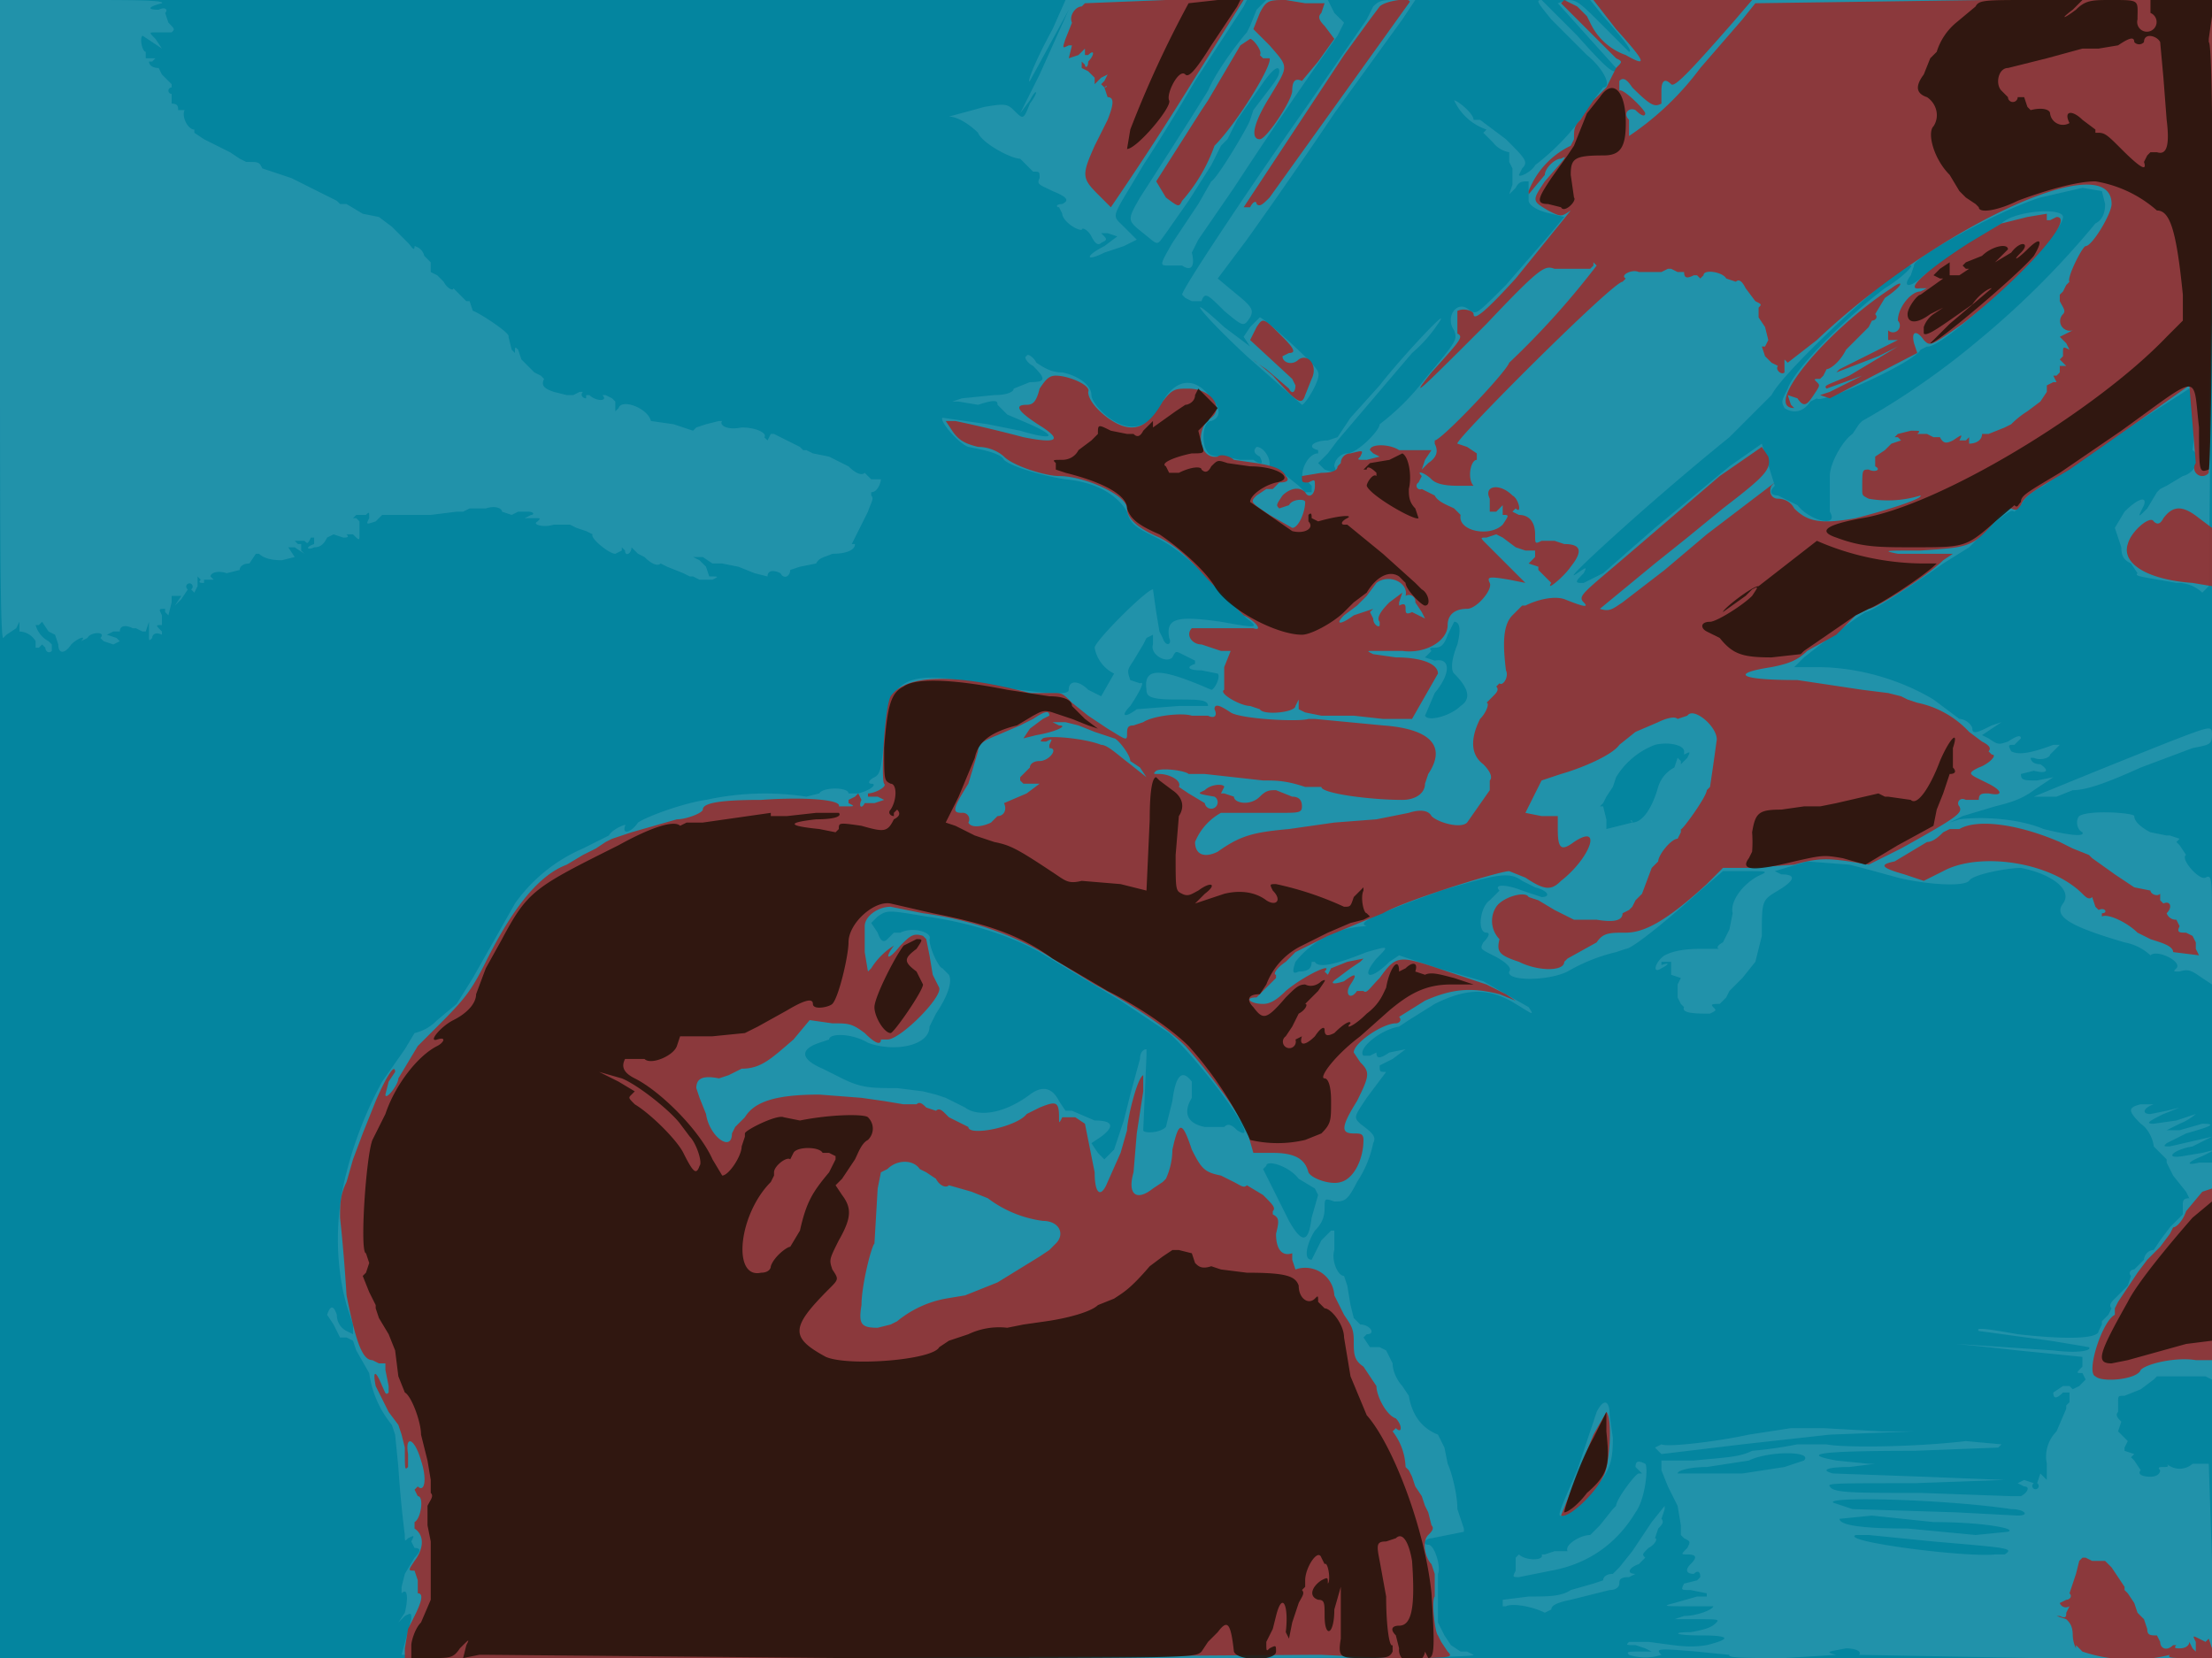 <svg id="16282281824-posters-1632353042337" itemscope="" itemtype="/posters" itemid="/+16282281824/posters/1632353042337" viewBox="0 0 683 512" preserveAspectRatio="xMidYMid slice" tabindex="0" xmlns="http://www.w3.org/2000/svg"><rect itemprop="background" width="100%" height="100%" fill="white" tabindex="-1" style="fill: rgb(4, 133, 159); color: rgb(177, 171, 169);"></rect><path d="M0 100c0 55 0 98 1 97l1-1 3-2 1-2v3a6 6 0 015 3v2h1l1-1 1 1c0 1 1 2 2 1v-2l-1-1a8 8 0 01-4-5h1l1-1 2 3 2 1 1 3c0 3 2 3 4 0 2-2 5-3 3-1l2-1c1-2 6-2 4 0l1 1 3 1 2-1-1-1-3-1 2-1h2c0-2 2-2 4-1h1l2 1h1l1-3v4c0 2 0 2 1 1 0-1 1-2 3-1v-1c-2-2-2-2 0-2v-3c-1-2-1-2 1-2v1l1 1 1-4v-2h3l-2 3 2-2 2-3a1 1 0 111 0l1 1 1-2v-3l1 1c-1 1 0 1 1 1v-1h3l-1-1c0-1 2-2 5-1l4-1c0-1 1-2 3-2l2-3h1c1 1 3 2 7 2l4-1-2-3h2l3 2-1-1v-2h-1l-1-1h3c1 1 1 1 2-1h1v2c-3 1-2 2 0 1 2 0 3-1 4-3l2-1 3 1c1 0 2 0 1-1h2c2 2 2 2 2 0v-4l-1-1h-1l1-1h3c1-1 1-1 1 1-1 2-1 2 2 1l2-2h15l8-1h2l2-1h5c3-1 5 0 5 1l3 1 2-1h3c2 0 2 1 1 1l-2 1h3c2 0 2 0 1 1-2 1 2 2 5 1h5l2 1 3 1 2 1c-1 1 5 6 7 6l2-1v-1l1 1c0 2 2 1 2-1l1 1 1 1 2 1c2 2 4 3 5 2l2 1 5 2 2 1h1l2 1h4c2-1 2-1-1-1l-1-3-2-2-2-1h3l3 2h3l5 1 5 2 4 1c1 1 1 1 0 0 0-2 2-2 4-1 1 2 3 1 3-1l3-1 5-1c1-2 3-2 5-3 4 0 7-1 7-3h-1l1-2 2-4 2-4c1-3 2-4 1-5v-1c2 0 3-3 3-4h-3l-2-2c-1 1-3 0-5-2l-6-3-5-1-2-1h-1l-1-1-2-1-2-1-4-2h-1l-1 2-1-1c1-1-2-3-7-3-5 1-7-1-6-2h-1l-4 1-3 1-1 1-6-2-7-1c-1-4-9-7-10-4l-1 1v-3l-1-1-2-1h-1c2 2-2 2-4 0h-1v1c-1 0-2-1-1-2h-1l-2 1h-2l-4-1c-3-1-4-2-3-4l-1-1-2-1-2-2-2-2-1-3c-1-1-1-1-1 1l-1-1-1-4c1-1-10-8-11-8l-1-3h-1l-2-2-2-2c0 1-2 0-3-2l-2-2-2-1v-3l-2-2a4 4 0 00-3-3c0 2-1 0-2-1l-1-1-1-1-3-3-4-3-5-1-5-3h-2l-1-1-14-7-9-3c-1-2-1-2-5-2l-2-1-3-2-8-4-3-2v-1c-2 0-4-4-3-6h-2c-1 1-1 1 0 0 0-1 0-2-2-2v-3a1 1 0 110-2v-1l-3-3-1-2c-2 0-3-1-3-2h1l1-1h-3c-1 1-1 1 0 0v-2c-1 0-2-4-1-5l3 2 3 2-2-3c-2-2-2-2 0-2h5c1-1 1-1-1-3l-1-3c1-1 0-2-2-1-4 0-3-1 1-2 1-1-10-1-24-1H0v100M325 9c-6 11-8 17-7 16l6-11 6-11-9 20-6 12 3-4c2-4 3-3 0 1-2 5-2 5-5 2-2-2-3-2-9-1l-11 3c3 0 7 3 9 5 1 3 10 8 13 8l2 2 2 2c2 0 2 0 2 2-1 2 0 2 4 4 5 2 5 3 3 4-2 0-2 1-1 1l1 2c0 2 4 5 6 5 0-1 2 0 3 2s2 3 3 2c2-1 2-1 0-3h2l3 1-4 3c-6 3-6 5 0 2l6-2 4-2-4-4c-4-4-4-2 6-19a579 579 0 0016-26l15-23 1-2h-56l-4 9m63-6l-2 5-1 2c-1 1-9 11-12 18l-5 8-7 11-9 14c-4 7-4 7 1 11s4 4 7 0l7-10 7-11 3-6 2-2 3-6 7-10c4-6 6-7 6-5s-2 4-8 12l-1 3c0 1-10 18-12 19l-4 7-8 12c-4 7-4 7-1 7h4c3 2 4 0 3-4l2-4 11-16a1478 1478 0 0132-47l2-4-3-3-2-4h-19l-3 3m36-1l-2 4-20 29c-12 17-37 54-37 56l1 1 2 1h3c1-3 2-2 7 3 6 5 6 5 8 2 1-2 1-3-4-7l-6-5 9-12a1663 1663 0 0027-39l21-29 4-6h-5c-5 0-6 0-8 2m55 4l11 11c5 4 8 10 5 10l-3 4a73 73 0 01-18 20c-1 2-5 4-5 3l1-2c2-2 1-3-5-9l-8-6h-2c0-2-5-6-6-6a17 17 0 0010 9l-1 1 3 3a8 8 0 005 3v3l1 2v5l-1 3 2-2c1-2 2-2 4-2v6c0 1 2 3 7 4l4 1-5 6-13 15c-9 9-9 9-11 8-4-4-8 2-5 6 1 3 1 3-9 15a74 74 0 01-14 14c0 2-7 9-10 9-2 0-4 2-4 4 1 2 0 2-3 1l-2-2 3-3 3-4 23-27a43 43 0 008-9c5-7-11 10-18 19l-9 10-4 6-3 1c-4 0-7 2-3 3v1c-4 0-7 9-3 9l1 1v2h-2l-2-2-5-4-4-2v-1c0-2-2-5-4-5-1 1-1 2 1 3 1 2 1 3-2 1h-4l-5-1c-5 0-5-1-6-3-1-4 0-8 2-8 3-1 3-4 0-7-5-7-11-6-15 1-3 7-8 9-13 7s-9-7-9-9c0-3-4-6-9-7-3 0-5-1-8-3-1-2-3-3-3-2-1 0 0 2 2 3 4 4 4 5-1 5l-5 2c0 1-2 2-6 2l-10 1-3 1h2l6 1c6-2 6-1 6 0l3 3 7 3c9 4 7 5-3 2l-10-2-7-1-7-1c-1 1 5 8 8 9 5 1 10 2 11 4 2 2 12 5 19 6 10 1 16 5 19 10 1 4 3 5 9 8s11 7 21 18l7 7c4 3 3 3-8 1-14-2-17-1-16 5 1 2-1 3-2 0l-1-2-1-6-1-7c-2 0-18 16-18 18a11 11 0 006 8l-4 7-4-2c-3-3-6-3-6 0 0 2-8 1-23-1-28-6-33-3-34 17-1 8-1 10-3 11s-2 2-1 2c2 0 0 2-4 3h-3c0-2-8-2-9 0l-4 1a85 85 0 00-31 1c-7 1-18 5-21 7-2 3-5 4-4 1 1-1-4 1-5 3l-8 4a50 50 0 00-21 17l-13 23-5 8-6 5a14 14 0 01-7 4l-3 5-7 10a120 120 0 00-11 28 81 81 0 00-1 37l1 4 2 6v3l-2-1c-2-1-3-3-3-5-1-3-2-3-3 0l2 3 2 4h2l2 1 1 3 4 7a32 32 0 007 16l1 3 1 10a345 345 0 002 21c0 2 0 2 1 1 2-1 2-1 1 1l1 2c2 0 2 1 0 3l-3 5-1 4v2c2-2 2 2 1 6l-2 3 2-2c2-1 2-1 2 1l-3 11 166 1c118 0 166 0 165-1l-2-1h-2l-3-2-2-3-2-4v-15c1-2-1-9-3-9s-1-2 1-2l10-2v-1l-2-6c0-5-2-12-3-14l-1-5-2-4c-5-2-8-6-9-12l-2-3c-1-1-3-4-3-7l-2-4-2-1h-3l-2-3 1-1c3 0 1-3-2-3l-2-2-1-4-1-6-1-3c-2 0-4-5-3-8v-6h-1l-3 3-1 2-1 2-1 2c-3 0-1-6 1-9 2-2 3-4 3-7s0-3 3-2c3 0 4 0 7-6a34 34 0 005-12c1-2 0-3-4-6-2-2-2-2 2-8l6-8c-2 0-2 0-2-2l4-2 4-3-5 1c-3 2-4 2-4 0l-2 1h-2c-2-2 5-8 11-9l3-2 8-5c10-5 17-5 25 0 5 3 6 4 4 1l-14-8-14-4-12-4-3 2c-6 6-9 5-4-1 4-4 4-4-3-2-10 4-15 5-16 3h-1c0 2-1 3-4 3-2 1-2 0-1-3a29 29 0 0122-11c-3-1 1-3 23-11 17-5 21-6 25-3l4 2c4 1 5 3 2 3l-6-2c-5-2-9-2-7 0l-3 3c-3 2-4 10-1 10 1 0 1 1-1 3-1 2-1 2 3 4s6 4 5 5c-1 3 12 3 18 0a55 55 0 0115-6l3-1c2 0 13-9 23-18l7-6h7c6 0 7 0 5 1-5 2-10 8-9 12l-1 5-1 2-1 2c-2 1-2 2-1 2h-6c-6 0-9 1-11 2-3 2-4 6-1 4 2-1 3-2 0-1v-1h3v4l3 1-1 2v4l1 2 1 1c-1 2 4 2 8 2 2-1 2-1 1-2s0-1 2-1l2-2 1-2 4-4 4-5 2-8c0-11 0-11 5-14s6-5 1-5l-2-1 10-3 13 1 4 1 11 3c8 2 20 3 22 1 1-2 12-4 16-4 10 2 16 7 13 11s2 7 19 12a16 16 0 018 4c2-2 10 2 8 4-1 1-1 1 1 1 3-1 4 0 7 2l3 2v-17c0-16 0-17-2-16s-8-6-6-7l-2-3-1-1 1-1-3-1h-1l-5-1c-2-1-5-3-5-5 0-1-14-2-17 0-1 1-1 4 1 5 1 2-8 0-12-1-7-3-18-4-26-3l-3 1 4-2 10-3c4-1 8-2 12-5l6-4-5 1c-4 0-5 0-5-2l4-1c4 1 5 0 2-2-2 0-3-1-3-2h1c2 1 5 0 5-1l1-1 2-2h-2c-8 3-11 3-13 2-1-2-1-2 1-2l2-2c0-1-1-1-4 1-3 1-3 1-6-1l-2-1 3-2 3-2-3 1c-4 2-6 3-6 1 0-1-2-3-4-3l-8-6c-10-6-23-10-36-10h-7l3-3 9-7 7-5 3-2c2 0 17-10 24-15l8-5 7-7c4-3 6-5 7-4l2-2c1-2 3-4 7-6l31-21 14-9a50 50 0 011 19c3 2 1 7-3 8l-5 3-2 1-1 1-3 5c-3 3-3 3-1-1 1-3-2-2-6 2l-3 5 2 6c0 3 1 4 3 5l2 3c-1 1 1 1 12 3a11 11 0 018 3l2-2 1-91V0H491l4 5c8 9 9 11 8 11l-8-8c-7-7-8-8-11-8l-3 1 9 10 9 10c0 3-4-1-12-10L476 0c-2 0-1 1 3 6m151 55c-13 4-40 19-39 21l-1 3c-3 4 0 4 4 0l13-9 11-7c4-4 19-5 19-2 0 6-37 41-42 40l-2 1c-2 4-31 17-32 15l-2 1c-2 3-5 4-8 2-1-2-1-2 1-6 2-6 18-22 30-31 5-3 9-7 8-7-2-2-39 32-43 40l-13 13c-26 21-54 47-47 42 3-2 3-2 2 0-2 2-3 3-1 3h1l6-3 16-14 23-19 10-7 4 13c-2 2-1 3 1 3l6 3c4 5 13 7 10 2v-11c0-4 4-11 7-13l2-3 1-1a236 236 0 0036-25 267 267 0 0036-36c2-1 3-3 3-6l-1-4-6-1-13 3m-245 49l17 15c1 0 6-8 5-10 0-2-17-17-18-17l-3 3-2 3 2 3-8-6c-13-12-8-5 7 9m62 86c-1 3-2 4-4 4-1 0-2 0-1 1l-1 1-1 1 3 1c5-1 5 4 0 10l-3 7c1 2 8 0 11-3 3-2 3-5-2-10-1-1-1-4 1-9 1-4 1-7-1-7l-2 4m-93 1l-1 2-3 5c-2 3-2 3-1 6l3 1c2-1-1 4-3 7-3 3-2 4 2 1l13-1h9c0-2-3-2-10-2-8 0-9-1-9-3-1-7 4-7 20 0 1 0 3-4 2-5l-5-1c-4 0-5-1-2-2v-1l-4-2c-2-1-2-1-3 1-2 2-7-1-6-4v-3l-2 1m316 32a3280 3280 0 00-42 17h7l5-2c4 0 10-2 21-7l16-6c5-1 6-1 6-4s0-3-13 2m-159 1a24 24 0 00-12 10l-1 3-2 3-1 2-1 1h1l1 4v3l4-1 4-1c-1-1 0-1 0 0 3 0 6-4 8-11a10 10 0 015-6l1-3 1 1v1l2-2c1-2 1-2-1-1v-1c0-2-5-3-9-2m-240 53l-2 2 2 3c1 3 2 3 3 2l2-2h2c4-2 10 0 9 2 0 3 3 9 4 9l2 2c1 2 0 6-4 12l-2 4c0 6-11 8-19 5-5-3-12-3-12-1l-3 1c-6 2-6 5 1 8l6 3c6 3 9 3 17 3l8 1 4 1 3 1 2 1 4 2c4 3 12 2 20-4 4-3 7-2 9 2l2 3h2l7 3c6 0 6 2 2 5l-3 2 2 3 2 2 3-3 2-6 1-3 1-4 1-4 3-11c0-2 1-3 2-3v2l-1 23c0 1 5 1 7-1l2-8c1-8 3-10 6-6v5c-3 5-1 8 4 9h6c1-1 2-1 4 1 9 6-11-21-21-30l-15-10-25-15c-9-5-21-9-35-11-12-2-12-2-15 0m390 58c-4 1-4 2 0 6 3 2 4 6 4 7l2 2 2 2v1l2 4 4 5 1 2c-2 0-2 1-2 2v3l-2 2-2 2-3 4-2 3c-2 0-3 2-3 3l-3 3c-1 0-2 1-1 2l-1 3-2 2-2 2c-1 1-2 2-1 3l-1 2-2 2v1l-1 2c0 2-7 3-25 1-11-2-13-2-12-1l22 3 12 2c1 1-3 2-11 1l-30-2 10 1 9 1 20 2v3c-2 2-2 2 0 2l1 2-1 1-1 1-2 1-1-1h-2l-3 2c0 2 1 2 3 0h2v3l-1 1v1l-3 7a11 11 0 00-3 10v5l-1-1-1-1-1 3a1 1 0 11-1 0l-3-1-2 1 2 1c2 0 1 2-1 3h-3l-28-1c-21 0-27 0-28-2-1-1 2-1 26-1l28-1-25-1-28-1c-4-1-2-2 5-2l8-1h-2l-10-1c-11-2-6-3 24-3l26-1 1-1-11-1c-17 2-39 2-43 1h-9a128 128 0 01-14 2c-4 2-8 2-18 3h-10v3l2 5 3 6 1 6v3l1 1c2 1 2 1 1 3-2 2-2 2 0 2 3 0 3 1 1 3s-1 3 1 3c1-1 2-1 2 1l-1 1-4 1c-1 2-1 2 2 2l5 1v1h-3l-7 2c-4 1-3 1 4 1h8c0 1-5 3-9 3l-3 1h7c6 0 7 0 6 1s-2 2-8 3c-6 0-5 1 3 1 9 0 10 1 2 3-6 1-10 0-18-1h-6c-1 1-1 1 2 1l3 1 2 1h-4c-3 0-4 0-3 1a16 16 0 0010 0c-2-2-1-2 11-1l10 1c-1 1 6 1 17 1l16-1c-4-1-2-1 3-2 3 0 5 1 4 2l54 1h55v-30l-1-30h-5a6 6 0 01-8 0c1 1 0 1-1 1s-2 0-1 1c0 1-1 2-3 2-3 0-4-1-3-2l-2-3-1-1 1-1-3-1v-1l1-2-1-1-2-2 1-3c1 1 1 1 0 0s-2-2-1-3v-3c0-2 0-2 2-2l5-2 4-3 1-1h15l2 1v-67h-4c-4 1-4 0 1-2l4-2-4 1-6 1c-6 1-3-2 3-3l6-3-13 3c-2 0-2 0-1-1l6-3c7-2 10-3 5-3l-7 2h-4l4-2a18 18 0 005-3l-6 2-7 1c-3 0-1-1 3-3l5-2-4 1-5 1c-3 0-2-2 1-3h-4m-270 19l-1 1 3 6 5 10c4 7 6 7 7-1l2-7-1-2-5-3c-3-4-10-6-10-4m102 76l-6 18c-7 16-6 14-4 14l7-6c7-7 8-10 8-18l-1-7c0-5-2-5-4-1m60 5l-13 2c-9 2-25 4-27 3l-2 1 2 2 25-3 27-3 26-1h-10l-18-1h-10m-13 10l-13 2c-5 0-9 1-9 2h20l13-2 6-2c3-3-11-3-17 0m-35 2l1 1 1 1h-1c-1 0-7 8-7 10l-1 1-4 5-3 3c-3 0-8 3-7 5h-4l-3 1h-1c1 2-5 2-7 0l-1 1v4c-1 2-1 2 1 2l10-2c11-2 20-8 26-18 3-4 4-14 3-15-2-1-3-1-3 1m61 11l6 2 32 1 19 1c4 0 2-2-2-2-20-3-57-4-55-2m-56 6l-6 9-4 5-2 2c-2 0-3 1-3 2l-3 1-7 2c-3 2-7 2-13 2l-8 1v2h1c2-1 8 0 12 2l2-1c0-1 1-2 6-3l8-2 4-1c2 0 3-1 3-2s0-2 3-2l2-1c-3 0-2-2 1-3l2-2c-1-1-1-1 1-3 2-1 3-3 2-3l1-3c1-1 2-2 1-3l1-3v-1l-4 5m58-1c0 2 7 3 21 3l21 2 10-1c3-1-8-3-23-3l-19-2-10 1m5 5c-5 2 34 7 43 6h3c3-2 1-2-22-4l-20-2h-4" tabindex="-1" itemprop="light" style="fill: rgb(208, 222, 235); fill-opacity: 0.145; fill-rule: evenodd; color: rgb(224, 111, 6);"></path><path d="M335 1l-1 1c-2 0-4 3-3 5l-2 5c-1 3-1 3 1 2h1l-1 4 3-1 1-1 1-1v2h1c2-2 2 0 0 2 0 2-1 2-1 1l-1-1v2l2 1 2 2v2l2-2 2-1-1 2-1 1 1 1c1-1 1 0 0 0l1 3c2 0 2 2 0 7l-2 4-2 4c-4 9-4 10 1 15l4 4a1001 1001 0 0026-40l15-24h-24l-25 1m54 3l-2 5 5 5c6 7 6 6 0 16-5 8-6 13-3 13 2 0 10-12 10-15s1-4 3-3l5-6 5-7-3-4c-2-2-2-3-1-4l1-3h-6l-6-1c-5 0-6 0-8 4m37-2l-3 4-8 11-31 47h2c1-2 2-2 2-1 1 1 2 0 4-2l43-60c2-2-7-1-9 1m56-1l8 8 9 9c2 1 2 1 0 3l-2 4-1 2-4 4-4 6c-2 2-2 3-2 6l-1 2a26 26 0 00-13 14v1l5-6c0-2 3-5 5-5 2-1 2-1-5 7-4 6-4 6 1 9 4 2 4 2 7 0l-17 21c-10 11-13 13-13 11 0-1-3-2-5-1v7c2 1 1 2-8 12-8 10-2 4 17-15 17-18 18-18 21-17h11l1-1v-1l1 1a252 252 0 01-27 30c-1 3-21 24-23 24v1c1 2 1 4-2 6l-2 2 1-3 2-3h-10c-3-2-9-2-9 0l1 1 2 1-4 1c-3 0-3 0-2-1 1-2 1-2-3-1a3 3 0 00-3 3l-1 1c0 1-1 2-5 2l-6 1c0 2 0 2 2 2 2-1 2-1 2 1 0 3-2 4-3 2-2-2-5-1-7 1-2 3-2 3-1 4l3-1c1-2 5-2 5-1 0 3-2 8-4 8l-7-4c-6-4-6-4-4-6l3-2h2l2-2c3 0 3-1 2-2-1-2-3-3-9-4l-7-1c-1-1-4-2-5-1-6 1-7-9-2-12 4-3 0-9-7-9-4 0-5 0-8 4-5 9-10 10-17 5-4-3-6-6-6-8 1-2-6-5-10-5-2 0-3 1-5 4-1 4-2 5-4 5-4 0-3 2 5 7 6 4 4 5-6 3a426 426 0 00-21-5h-3l2 3c2 3 4 4 8 5 4 0 7 2 8 3 3 3 13 6 17 6 8 0 21 6 21 10 0 3 3 6 10 9 4 2 8 5 15 13l11 11c4 2 6 5 3 4h-19c-2 2 0 5 3 5l6 2h3l-2 5v7c-2 1 5 5 8 5l3 1c1 2 11 1 11-1l1-2v3l2 1 5 1h10l9 1h9l8-14c0-3-5-5-13-5l-7-1c-2-1-2-1 0-1h9c7 1 14-3 14-8 0-3 2-5 6-5 3 0 8-6 7-8s0-2 6-1l5 1-12-12c-2-2-2-2 0-2l3-1 2 1 4 3 3 1h3v2l-1 1-1 1 3 1v1l2 2 2 2c-2 3 4-2 6-5 4-5 3-7-2-7l-3-1h-4c-2 1-2 1-2-2 0-4-2-6-5-6l-2-1 1-1c2 2 1-3-1-4-4-4-9-3-7 1v4h2l2-2v3c2 0 2 0 0 3-4 4-14 2-13-3l-2-2c-2-1-5-2-6-4l-4-2a1 1 0 11-1-2l1-2c-2-2 1-1 3 1 1 1 3 2 8 2h5c-2-2-1-8 1-8v-2l-3-2-3-1c-1-1 48-50 51-50l1-1c-2-1 2-3 4-2h7l2-1h1l2 1h2c0 2 1 2 3 1h1l1 1 1-1c0-2 6-1 7 1l3 1c1-1 2 0 3 2l3 4c2 1 2 1 1 2v3l2 3 1 4-1 2h-1l1 3 2 2 2 1c-1 1 1 3 2 2v-4l1 1 9-7c37-35 91-60 91-42 0 3-6 13-8 13-1 0-6 10-5 11l-1 1-1 2-1 1v2c1 2 2 3 1 4a3 3 0 003 5l-2 1-2 1 2 2 1 2c-2-1-2-1-2 1v1l-1 1 1 1 1 1h-2v2l-1 1h-1l1 2h-1l-2 1v2l-2 3-4 3a27 27 0 00-5 4l-2 1-5 2h-2c0 2-2 3-4 3v-2l-1 1h-2c1-2 1-2-2 0-2 1-3 1-4-1h-2l-2-1h-3c1-1 1-1-2-1l-4 1-1 1h1l1 1-3 1-2 2-3 2v3c2 1 0 2-2 1-2 0-2 0-2 6 0 2 0 2 2 3a34 34 0 0016-1c1 1-12 5-20 7-11 2-15 1-19-3-1-2-3-3-5-3s-3-2-2-4l1-1-21 16-13 11-13 10c-3 2-4 3-7 2l17-14 10-8 11-9c13-10 15-12 14-16l-2-3-13 9-28 24c-14 12-16 13-14 15s-1 1-6-1c-3-1-8 0-12 2h-1l-3 3c-3 3-3 9-2 17 1 2-1 5-2 4l-1 1c1 1 0 2-1 3l-2 2c1 0 0 3-2 5-3 6-3 11 1 14 2 2 3 4 2 5v3l-7 10c-2 2-9 0-11-2-1-2-4-2-7-1l-10 2-13 1-14 2c-11 1-15 2-22 7-4 2-7 1-7-3a18 18 0 018-9h18c6 0 7 0 7-2s-1-3-3-3l-5-2c-2 0-3 0-5 2-3 3-8 2-8 0l-3-1h-1l1-2c0-1-4-1-6 1-2 1-3 1 3 2a2 2 0 11-3 2l-5-3-3-2c1-2-3-4-6-4-2 0-2 0-1-1 2-1 9 0 10 1h5l9 1 9 1c4 0 7 0 13 2h5c1-1 1-1 0 0 0 2 15 4 25 4 4 0 7-2 7-5l1-3c6-9 0-14-14-15l-21-2h-2c-3 1-21 0-24-2s-5-3-5-1c1 2 0 3-2 2h-5c-3-1-12 0-15 2l-3 1c-2 0-2 1-2 3s-1 1-6-2l-6-4-5-4c-3-3-3-3-6-3h-7c-23-6-38-6-43 1-2 4-3 26-2 27s-3 3-5 3v1h3l2 1-3 1h-3c-1 2-2 1-1-1l-1-2-1 1-2 1v1c2 1 2 1-1 1h-2c1-2-10-3-24-2-13 0-18 1-18 3 0 1-5 3-8 3l-14 4-6 2-2 1-3 2-4 2-5 3c-8 3-16 12-25 30-5 10-7 12-17 22l-4 4-3 5-3 5c0 2-4 7-4 5l1-4 2-3c0-3-3 2-6 9l-4 10-3 8-2 7c-2 4-2 7-2 11a518 518 0 012 24c3 15 5 20 8 20l2 1h2v2l1 5v2c-1 1-1 0-2-2-2-5-3-5-2 0l4 8 3 4 1 3 1 4c0 7 0 7 1 6v-4c-1-6 2-5 4 2 2 6 1 10-1 8l-1 1 1 2c2 0 1 7-1 8v2c3 2 3 6 0 10-2 3-2 3 0 3l1 3v4c2 0 1 3-1 7l-2 4-1 6v3h139l141-1h3l21 1c19 0 20 0 18-2l-2-3-1-2c-1-1-2-11-1-12v-7l-1-3c-2-2-3-7-1-9 1-1 2-2 1-3l-1-4-1-2-1-3-2-3-1-3-1-2-1-1a19 19 0 00-4-11l1-1c2 2 2-1 0-3-3-1-6-7-6-10l-4-6c-3-2-3-4-3-8s-1-5-3-8l-3-6a9 9 0 00-12-8l-1-3v-2c-3 1-5-1-5-6 1-4 1-5-1-6v-1c1-1 0-2-3-5l-5-3c-1 1-2 0-4-1l-4-2c-5-1-6-2-9-8-3-9-4-9-6 0a22 22 0 01-2 9l-1 1-3 2c-5 4-8 2-6-5l1-12 2-13v-5c-2 1-5 14-5 17l-2 7-4 9c-2 5-4 4-4-3l-3-15-3-2h-4c-1 2-1 2-1 0 0-5-1-5-6-3l-4 2c-3 4-18 7-18 4l-6-3-1-1c-1-1-2-2-3-1l-3-1c-1-1-2-2-3-1h-4l-6-1-7-1-13-1c-13 0-20 2-23 7l-3 3-1 2c0 6-7 1-8-6l-2-5-1-3c0-3 2-4 7-3l3-1 4-2c6 0 9-3 16-9l5-6 7 1c5 0 6 0 10 3 3 3 5 4 5 2h2c4 0 17-13 16-16l-1-2-1-2-1-6-1-5-1-1c-3-1-4 0-7 3-4 5-5 4-2 0a22 22 0 00-7 7l-1 1-1-6v-8c0-3 4-6 8-6l10 2c15 2 29 7 40 14l13 8c13 7 23 14 28 19 8 9 16 20 19 26l2 7h6c7 0 10 2 11 6 1 2 7 4 10 3 4-1 7-7 7-13 0-2-1-2-3-2-4 0-4-2 1-10 4-8 4-9 1-12l-2-3c0-3 9-9 13-9 1 0 2-1 1-2l8-5c9-4 15-4 23-2l5 2-3-2-6-3-15-5c-12-4-13-4-18 3-3 3-4 5-5 4h-2c-2 3-4 1-2-2s2-4-2-1c-3 1-5 1-2-1l4-3 3-2 1-1-5 1-5 2-1 2-1-1c3-3-6 1-12 6-3 3-5 4-7 4-4 0-6-2-2-2l3-3 3-3v-1c-1 0 0-2 3-4l3-3 2-1 8-4 17-7c7-4 36-13 39-13l5 2c6 4 8 4 11 1 9-7 13-18 4-12-4 3-5 2-5-4v-4h-5l-5-1 5-10 6-2c7-2 16-6 18-9l5-4 7-3c2-1 5-2 6-1l3-1c2-3 10 4 9 8a852 852 0 01-2 14l-1 1c0 2-8 13-8 12v1l-1 2c-2 0-6 5-6 7l-2 2-3 8-2 2-1 2-1 1-2 1c0 2-2 3-8 2h-7l-6-3-5-3-3-1c-1-2-8 0-10 3a8 8 0 001 10c-1 4 0 5 6 7 6 3 14 3 14 0l1-1 9-5c2-3 4-3 9-3 6 0 13-4 25-15l5-5h8l14-1c7-2 10-2 17-1l6 1 10-5c18-10 19-11 18-13-1-1 0-3 2-2h4c0-2 1-2 3-2 5 1 4-1 0-3-6-3-7-3-3-5 3-1 6-4 4-4l-1-1c1-1 0-2-2-3l-4-3a30 30 0 00-16-9l-3-1-2-1-4-1-8-1-20-3c-18 0-21-2-8-4 5-1 8-2 11-5l9-5 6-6 4-2c2 0 18-10 23-15l3-2h-17c-5-1-4-1 7-1 15-1 16-1 23-9 2-3 4-4 5-4 2 1 2 0 3-1 1-3 5-5 15-11l20-14 17-12 2 24a2 2 0 004 3l1-73V0h-70l-71 1-4 5-13 15a89 89 0 01-22 21v-5c-2-2 0-4 2-3 2 2 3 2 3 1s-7-8-8-7v-3c1-1 2-1 4 2 6 6 7 6 9 5v-4c0-3 1-4 3-2 1 1 5-3 19-19l6-7h-49l7 9c9 10 10 12 3 8a19 19 0 01-11-10l-1-2-1-1-2-2-4-2-1 1m-99 13l-10 17-2 3-14 22 3 5c4 3 4 3 5 1a52 52 0 0010-17c7-7 18-25 17-27h-2l-1-1c1-1-2-5-3-5l-3 2m243 53l-8 2-10 6c-11 7-21 15-15 14h2l-2 1c-3 0-7 5-7 9a2 2 0 01-3 3v3h3l-18 9-1 1 13-5 6-3-15 9c-7 3-8 3-7 4l11-4 8-4-18 9-3 1 3 1 27-14-1-3c-1-4 1-4 3-1 2 2 2 2 12-5 19-15 35-33 29-33l-2 1h-1v-2l-6 1m-42 22c-20 13-40 37-30 37l-1-1-1-3 3 1c2 3 3 2 5-1s2-3 1-4-1-1 1-1l1-1 1-2c1 0 4-2 6-6l6-6 1-1 1-2c1 0 2-1 1-2l3-5c6-4 6-6 2-3m-196 12l-2 4 13 12 1 2c0 2-1 3-2 1l-7-6c-6-4-5-4 2 2 8 9 9 9 10 6l2-5c2-4-1-8-4-6-2 2-5 1-5-1l2-1c2 0 2-1-2-5-6-6-6-6-8-3m280 59c-1 2-2 2-3 1-1-2-7 3-8 7-2 6 6 11 20 12l6 1v-18l-4-3c-5-4-8-4-11 0m-243 20l-3 4-3 3-4 3c-3 3-1 3 3 0l6-2-1 1 1 2c0 2 2 3 2 2v-1c-1-1 0-3 3-6l4-3-1 3v1c2-1 2 0 2 1s0 2 2 1l2 1 2 1-1-2-2-3a2 2 0 00-3-2c1-4-5-7-9-4m-106 42l-4 2-7 3c-5 2-6 3-6 5l-3 10c-5 8-5 9-2 9a2 2 0 012 3c1 2 5 1 7 0l2-2c2 0 3-2 2-4l7-3 4-3h-5l-1-1v-1l1-1 2-2c0-1 1-2 3-2 3 0 6-4 3-4v-1c1-2 1-2-1-1-2 0-2 0-1-1 2-1 13 0 18 2 2 0 5 3 9 6l5 4-2-3-3-2c0-2-4-7-5-7l-6-2-5-2-4-1h-4l2 1c3 0-1 2-7 3l-4 1 2-3 4-3 2-1c0-2-2-1-5 1m286 34h-3l-2 1c-1 1-3 3-5 3l-5 3-5 3c-5 1-4 2 3 4l6 2 6-3c11-6 33-3 43 7 1 1 2 2 3 1l1 3 1 1c2-1 3 1 1 1v1c2-1 8 2 11 5l4 2c3 1 7 2 7 4l8 1-1-2c-1-1-1-1 0 0v-2l-1-2-2-1c-2 0-3 0-2-2l-1-2a3 3 0 01-3-2c2-2 1-4-1-3l-1-1v-2c-1 1-3 0-3-1l-5-1-6-4-7-5-1-1-5-2-4-2c-14-6-26-7-31-4M274 361l-2 1-1 5-1 17c-1 1-4 13-4 19-1 6 0 7 5 7l4-1 2-1a33 33 0 0115-7l6-1 10-4 13-8 3-2 2-2c3-3 1-7-4-7a36 36 0 01-17-7l-5-2-7-2c-1 1-3 0-4-2l-3-2-2-1c-2-3-7-3-10 0m406 7l-5 6c-1 3-3 5-4 5l-1 2-3 4-4 4-3 4-6 9-1 2v2c-4 2-9 18-6 19 2 2 13 1 14-2 2-2 11-4 17-3h5v-53l-3 1m-188 75l-10 25c2 1 10-6 13-12 2-3 3-18 1-20l-4 7m151 38l-1 1-1 4-2 6c1 1 0 2-1 2l-2 1a2 2 0 003 1l-1 2c0 1 0 2-2 1h-1l3 1c1 1 2 2 2 5a10 10 0 001 4v-1l2 2a48 48 0 0027 1c-1 1 1 1 6 1h7v-3l-1-3-1 1-2-1c-2-1-2-1-1 1v3l-1-1-1-2c-1-1-1-1 0 0 0 1-1 2-3 2-1 0-2 0-1-1h-1c-2 2-4 1-4-1l-1-2c-2 0-3 0-3-2l-1-3-2-2-1-3-2-3-1-1v-1l-2-3-2-3-2-2h-1c1 1 1 1 0 0h-3l-2-1h-1" tabindex="-1" itemprop="regular" style="fill-opacity: 0.9; fill-rule: evenodd; fill: rgb(151, 48, 48); color: rgb(105, 151, 48);"></path><path d="M367 1a333 333 0 00-18 39l-1 6c3 0 14-13 13-15s3-10 5-8c1 1 3-1 8-9l8-12 1-2h-7l-9 1m243 1l-6 5a19 19 0 00-6 9l-2 2-2 5c-3 4-2 6 1 7 3 2 4 6 2 9-2 2 0 10 5 15l3 5 2 2 3 2 1 1c0 2 6 1 12-2 8-3 18-6 24-6a38 38 0 0119 9c4 0 6 6 8 26v8l-5 5c-22 23-70 52-94 56-11 2-14 4-8 6 8 3 13 3 24 3 15 0 16 0 24-7l7-6c1 1 1 0 2-1 0-2 2-3 12-9l19-13c25-18 22-18 24-1 0 14 0 14 3 13 1 0 2-132 0-132v-1l1-7V0h-19v4a3 3 0 11-4 2c0-6 1-6-8-6-6 0-8 0-11 3-4 3-5 3-1 0l3-3h-16c-14 0-16 0-17 2m52 11a2 2 0 01-3 0c0-2-2-1-5 1l-6 1h-5l-11 3-12 3c-3 0-4 5-2 7l2 2a1 1 0 003 0h2l1 3 1 1c4-1 6 0 6 1a4 4 0 006 3c-2-4 1-4 4-1l4 3v1h1c2 0 3 1 7 5 6 6 8 7 7 4l1-2 1-1h2c3 1 4-2 3-10l-1-13-1-11c-1-2-5-3-5 0M494 30l-4 5-2 5-2 5-2 3-5 7c-4 6-5 8-1 8l4 1c1 2 5-2 4-3l-1-7c0-5 1-6 10-6 5 0 7-2 7-10 0-10-4-14-8-8m132 47c-3 3-5 4-2 1s0-4-3 0l-5 3 2-2 2-2c0-2-5-1-8 2l-5 2-1 1 1 1h1l-3 2h-3v-4l-3 2-2 2 2 1h1l-7 5c-1 0-4 4-4 6 0 3 3 3 7 0l4-2-3 2a8 8 0 00-3 4v2c1 1 5-2 15-9 2-3 5-5 6-5l-13 11-6 6c1 1 27-21 32-27 3-5 2-6-2-2m-257 45c0 2-2 3-3 3l-3 2-7 5v-2l-3 3c-1 2-2 2-3 1h-2l-5-1c-4-2-4-2-4 1l-2 2-4 3c-1 2-3 3-5 3-3 0-3 0-2 1v2l3 1c12 3 19 7 19 11 1 3 3 5 10 8 6 4 14 11 17 16 4 7 19 15 27 15 3 0 10-4 13-7l3-3 4-3c3-5 7-7 10-5l2 2c0 2 5 7 6 7 2 0 1-4-1-5l-2-2-10-9-11-9h-1c-1 0-1-1 1-2s-2-1-9 1l-2-1c0-1 0-2-1-1v2c2 2-1 4-5 3l-13-9c0-2 4-5 8-6 6-1 1-5-8-5l-7-1c-3-1-3-1-5 1-1 2-2 2-3 1 0-1-3-1-7 1h-3l-1-2c-2-1 3-3 8-4 4 0 4 0 3-3l-1-4 3-3 3-4-3-3-3-3-1 2m60 20l-6 1-2 2h1c0-1 1-1 3 1v1c-1-1-3 2-3 3 1 3 15 11 16 10l-1-3c-2-2-2-4-2-6 1-4 0-10-2-11l-4 2m123 32l-9 7c-2 0-11 7-11 8l7-5 2-2c2-1 2-1 0 2-3 3-11 8-13 8-3 0-3 2-1 3l4 2c4 5 7 6 16 6l9-1 1-1 16-11 4-2c3-1 17-10 21-14h-3a83 83 0 01-34-7l-9 7m-273 38c-4 2-5 6-6 19 0 10 0 10 2 11 2 0 2 5 0 8-1 1 0 2 1 2v-1l1-1c1 1 1 2-1 3-2 4-3 4-10 2-7-1-7-1-7 1l-1 1-5-1c-10-1-10-2-1-3 6 0 8-1 7-2h-7l-9 1h-5v-1l-21 3h-5l-2 1c-2-2-10 1-19 6-26 13-28 14-36 29l-5 9-3 8c0 3-3 6-7 8s-8 7-5 6 2 1 0 2c-6 3-13 12-16 21l-4 8c-2 5-4 35-2 35l1 3-1 3-1 1 2 5 2 4v1l1 3 3 5 2 5 1 8 2 5c2 1 5 9 5 13l2 8 1 6v4c1 1 0 2-1 4v6l1 5v18l-3 7c-2 2-3 6-3 7v4h6c6 0 7 0 9-3 3-3 3-3 2-1l-1 4 5-1h2l110 1c108 0 109 0 111-2l2-3 3-3c3-4 4-3 5 6 1 3 13 3 13 0 0-2 0-2-2-1-1 1-1 1-1-2l2-4 1-4c2-8 4-3 3 5l1 2 1-5 2-6c1-2 2-3 1-4l1-1v-2c0-4 4-10 5-7l1 2c1-1 2 5 1 6s-1 1 0 0c0-2 0-2-2-1-3 2-4 5-1 6 2 0 2 1 2 5 0 7 3 6 3-2l2-7v16c-1 6 0 6 7 6s8 0 9-2v-2c-1 1-2-6-2-15l-2-11c-1-5-1-6 2-6l3-1c2-2 4 1 5 7 1 14 0 20-4 20-2 0-3 1-1 3l1 4a4 4 0 008 1l1 2c2 0 2-4 1-20-2-20-12-46-20-55l-5-12-1-6-1-6c0-4-4-9-6-9l-2-2c0-2 0-2-1-1-2 2-5 0-5-4-1-3-4-4-16-4l-8-1-3-1c-3 1-4 0-5-1l-1-3-4-1h-2l-3 2-4 3c-6 7-8 8-11 10l-5 2c-2 2-9 4-16 5l-7 1-5 1a22 22 0 00-12 2l-3 1-3 1-3 2c-2 4-28 6-35 3-11-6-11-9 1-21 3-3 3-3 1-6-1-3-1-3 2-9 4-7 4-10 1-14l-2-3 2-2 4-6c1-2 2-5 4-6 2-2 2-5 0-7-1-1-11-1-21 1l-5-1c-2-1-12 4-12 5v1l-1 3c0 3-4 9-6 9l-3-5c-4-9-16-21-24-25-4-2-4-4-3-6h6c2 2 9-1 10-4l1-3h10l10-1 4-2 9-5c5-3 8-4 8-2s5 1 6 0c2-2 5-15 5-19 0-6 8-13 13-12l13 3c15 3 26 6 37 14l17 10c10 5 20 12 25 17a114 114 0 0119 29 37 37 0 0017 0l5-2c3-3 3-4 3-10 0-5-1-7-2-7-2 0 3-7 11-13l9-8c6-5 11-8 19-8h7l-6-2c-4-1-7-2-9-1l-3-1c1-3-1-3-3-1l-2 1c0-5-3-1-4 5-1 2-2 5-6 8-4 4-7 5-5 3 0-1-2 0-5 3-2 1-3 1-3-1 0-1-1-1-3 2-3 3-5 3-4 0l-2 1a2 2 0 11-3-1l2-3 2-4c2-1 3-3 2-3l4-4c2-3 3-4 1-3-1 1-3 2-5 1-2 0-3 1-6 4-6 7-7 7-10 3-2-2-2-4 2-4l2-3a22 22 0 0111-12l8-4 7-3 4-1 2-1-1-1c-1 0-2-5-1-7v-1l-3 3c-1 3-1 3-3 3a100 100 0 00-21-7c-2 0-2 0-1 2 3 3 1 5-2 3-4-3-9-3-13-2l-6 2-3 1 3-3c4-3 2-4-2-1-2 1-3 2-5 1s-2-1-2-12l1-12c2-3 1-6-2-8l-4-3-1-1c-1 0-2 3-2 13l-1 22-8-2-12-1c-4 1-5 0-8-2-12-8-14-9-19-10l-6-2-6-3-3-1 4-8 5-12c1-5 5-8 13-10l5-3c2-1 3-2 6-1l6 2 5 2 3 1-4-3-4-4c0-2-3-3-7-3l-13-2c-15-3-28-4-32-1m320 23c-3 8-7 14-9 12l-7-1h-1l-2-1-13 3-5 1h-5l-7 1c-7 0-8 1-9 7a40 40 0 010 6l-1 2c-3 4 2 4 14 1 9-2 9-2 15-1l7 2 10-6 11-6 1-5 2-5 1-3 1-3c2 0 2-1 1-2v-6c2-6-1-3-4 4m-320 57c-3 4-9 16-9 19s3 8 5 8c1 0 10-13 10-15l-2-4c-4-3-4-4 0-7 2-3 2-3 0-3l-4 2m-94 39l6 3 5 3-1 1c-1 1-1 1 1 3 5 3 13 11 15 15 3 6 4 7 5 4 1-1-1-7-3-9l-3-4c-3-4-13-12-18-14l-7-2m60 25l-1 2c-1-1-5 2-5 4v1l-1 2c-10 10-12 30-3 28 2 0 3-1 3-2 1-3 5-6 6-6l3-5c2-9 4-12 9-18l2-4v-1l-2-1h-2c-1-2-8-2-9 0m432 20c-7 8-17 20-20 26-9 16-10 19-5 19l5-1 18-5 8-1v-43l-6 5m-185 68c-5 9-9 22-9 23 1 0 4-2 7-6 7-6 7-9 6-19v-6l-4 8" tabindex="-1" itemprop="bold" style="fill: rgb(36, 19, 10); fill-opacity: 0.875; fill-rule: evenodd; color: rgb(197, 97, 43);"></path></svg>